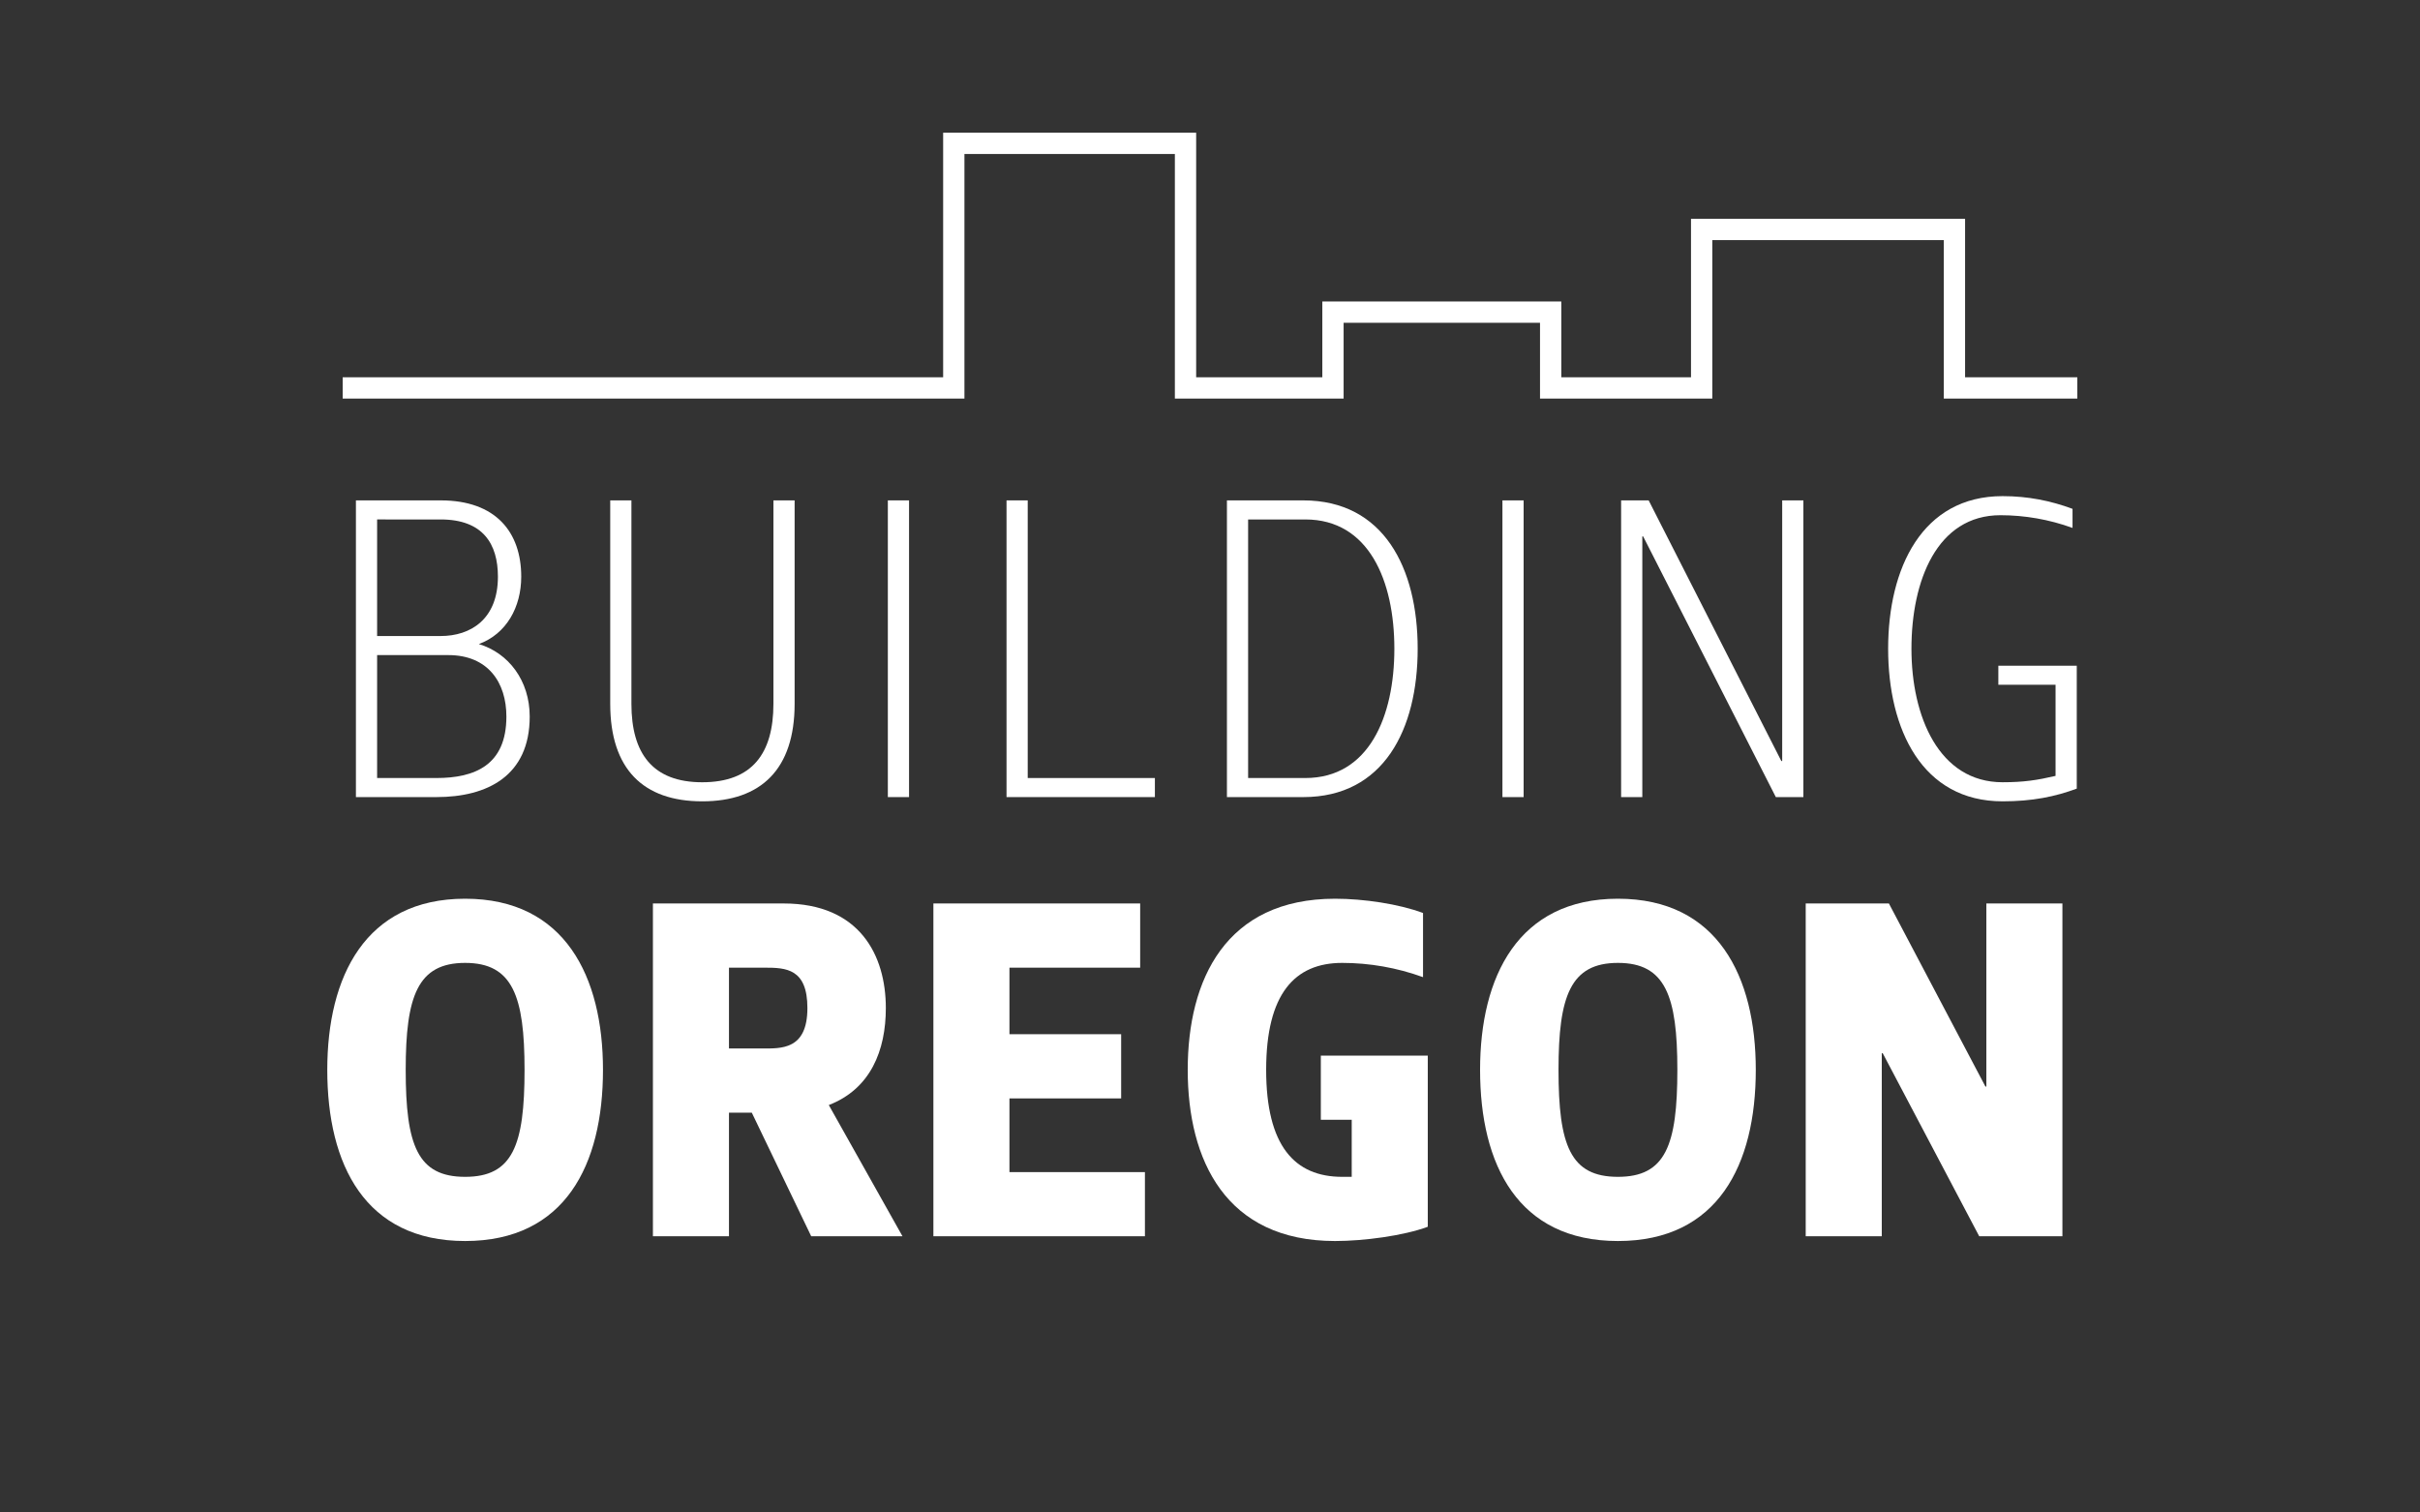 <?xml version="1.0" encoding="utf-8"?>
<!-- Generator: Adobe Illustrator 16.0.0, SVG Export Plug-In . SVG Version: 6.00 Build 0)  -->
<!DOCTYPE svg PUBLIC "-//W3C//DTD SVG 1.1//EN" "http://www.w3.org/Graphics/SVG/1.1/DTD/svg11.dtd">
<svg version="1.1" id="Layer_1" xmlns="http://www.w3.org/2000/svg" xmlns:xlink="http://www.w3.org/1999/xlink" x="0px" y="0px"
	 width="576px" height="360px" viewBox="0 0 576 360" enable-background="new 0 0 576 360" xml:space="preserve">
<rect x="0" y="0" width="576" height="360" fill="#333333" stroke="none"/>
<g>
	<g>
		<path fill="#FFFFFF" d="M104.893,119.1c13.115,0,19.169,7.566,19.169,18.16c0,7.264-3.531,13.62-10.089,16.041
			c7.062,2.119,12.106,8.678,12.106,17.253c0,14.125-10.089,19.169-22.196,19.169H84.714V119.1H104.893z M89.759,123.64v27.745
			h15.134c7.062,0,13.62-3.936,13.62-14.125c0-7.769-3.531-13.62-13.62-13.62H89.759z M89.759,155.925v29.259h14.124
			c9.08,0,16.647-3.027,16.647-14.63c0-8.071-4.339-14.629-13.822-14.629H89.759z"/>
		<path fill="#FFFFFF" d="M145.245,167.527V119.1h5.044v48.428c0,11.805,5.045,18.664,16.85,18.664
			c11.904,0,16.949-6.859,16.949-18.664V119.1h5.045v48.428c0,15.537-7.971,23.205-21.994,23.205S145.245,183.064,145.245,167.527z"
			/>
		<path fill="#FFFFFF" d="M216.368,189.723h-5.045V119.1h5.045V189.723z"/>
		<path fill="#FFFFFF" d="M244.615,119.1v66.084h30.268v4.539H239.57V119.1H244.615z"/>
		<path fill="#FFFFFF" d="M310.19,119.1c19.169,0,27.24,16.143,27.24,35.312s-8.071,35.312-27.24,35.312h-18.161V119.1H310.19z
			 M297.074,123.64v61.544h13.621c15.133,0,21.187-14.63,21.187-30.772s-6.054-30.771-21.187-30.771H297.074z"/>
		<path fill="#FFFFFF" d="M362.649,189.723h-5.045V119.1h5.045V189.723z"/>
		<path fill="#FFFFFF" d="M422.677,189.723l-31.579-62.047h-0.201v62.047h-5.045V119.1h6.558l31.579,62.048h0.202V119.1h5.044
			v70.623H422.677z"/>
		<path fill="#FFFFFF" d="M475.639,158.447h18.665v29.258c-5.146,1.918-10.594,3.027-17.656,3.027
			c-19.169,0-27.24-17.152-27.24-36.321s8.071-36.321,27.24-36.321c6.054,0,11.502,1.11,16.647,3.027v4.54
			c-5.549-2.018-11.401-3.026-17.151-3.026c-15.134,0-21.188,15.638-21.188,31.78s6.558,31.78,21.691,31.78
			c5.045,0,8.273-0.504,12.611-1.513v-21.692h-13.62V158.447z"/>
	</g>
	<g>
		<path fill="#FFFFFF" d="M143.52,254.648c0,22.633-9.051,40.738-32.811,40.738c-23.761,0-32.812-18.105-32.812-40.738
			c0-22.18,9.052-40.736,32.812-40.736C134.469,213.912,143.52,232.469,143.52,254.648z M96.565,254.648
			c0,17.992,2.829,25.461,14.144,25.461s14.143-7.469,14.143-25.461c0-17.539-2.828-25.461-14.143-25.461
			S96.565,237.109,96.565,254.648z"/>
		<path fill="#FFFFFF" d="M197.268,263.023l17.537,31.23h-21.724l-14.143-29.42h-5.431v29.42h-18.104v-79.211h31.115
			c18.103,0,24.325,12.334,24.325,24.895C210.845,250.01,207.225,259.176,197.268,263.023z M173.508,249.557h7.92
			c4.525,0,10.748,0.34,10.748-9.619c0-9.393-5.092-9.617-10.183-9.617h-8.485V249.557z"/>
		<path fill="#FFFFFF" d="M271.38,230.32h-31.114v15.842h26.588v15.275h-26.588v17.541h32.246v15.275h-50.35v-79.211h49.218V230.32z
			"/>
		<path fill="#FFFFFF" d="M301.367,254.648c0,18.105,6.788,25.461,18.103,25.461h2.263v-13.578h-7.354v-15.277h25.457v40.738
			c-5.771,2.148-15.275,3.395-22.063,3.395c-26.022,0-35.075-19.238-35.075-40.738s9.053-40.736,35.075-40.736
			c6.788,0,15.161,1.244,20.932,3.395v15.275c-6.223-2.262-12.785-3.395-19.234-3.395
			C308.155,229.188,301.367,236.543,301.367,254.648z"/>
		<path fill="#FFFFFF" d="M417.907,254.648c0,22.633-9.052,40.738-32.812,40.738c-23.76,0-32.812-18.105-32.812-40.738
			c0-22.18,9.052-40.736,32.812-40.736C408.855,213.912,417.907,232.469,417.907,254.648z M370.952,254.648
			c0,17.992,2.828,25.461,14.143,25.461s14.144-7.469,14.144-25.461c0-17.539-2.829-25.461-14.144-25.461
			S370.952,237.109,370.952,254.648z"/>
		<path fill="#FFFFFF" d="M471.088,294.254l-22.969-43.566h-0.226v43.566H429.79v-79.211h19.8l22.969,43.566h0.227v-43.566h18.103
			v79.211H471.088z"/>
	</g>
	<polyline fill="none" stroke="#FFFFFF" stroke-width="5.067" stroke-miterlimit="10" points="81.565,92.334 174.367,92.334 
		227.018,92.334 227.018,34.12 282.172,34.12 282.172,92.334 317.27,92.334 317.27,74.295 369.083,74.295 369.083,92.334 
		405.021,92.334 405.021,54.617 465.188,54.617 465.188,92.334 494.435,92.334 	"/>
</g>
</svg>
